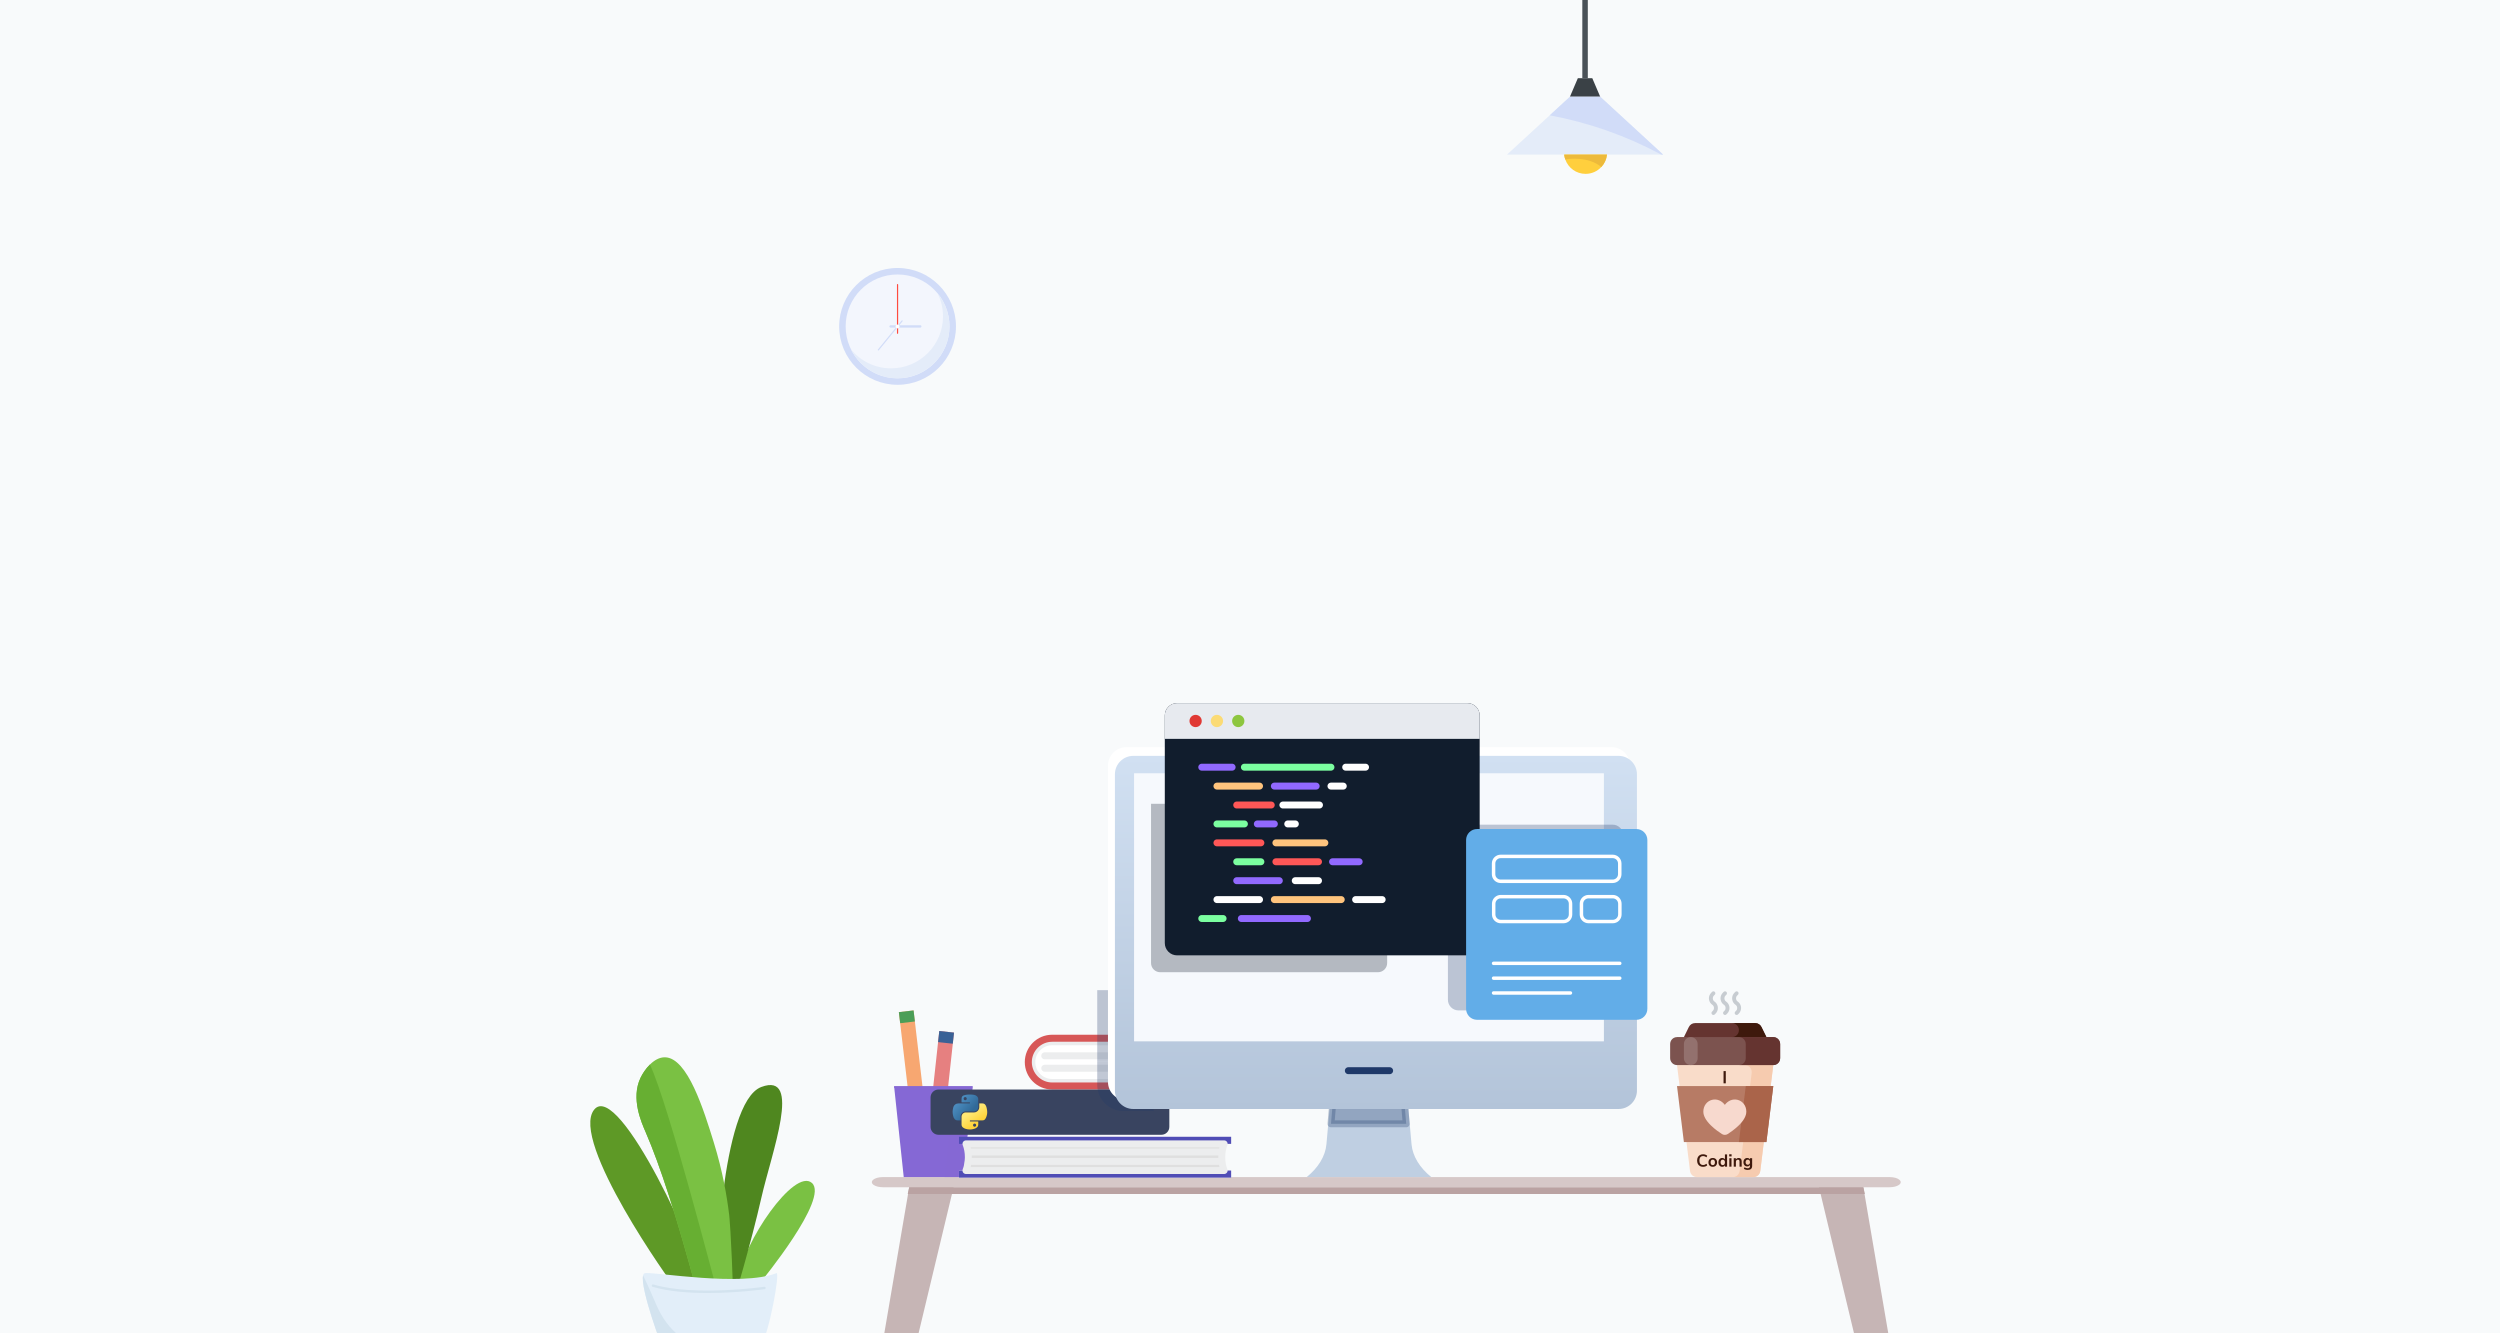 <svg width="1440" height="768" viewBox="0 0 1440 768" fill="none" xmlns="http://www.w3.org/2000/svg">
<g clip-path="url(#clip0_2923_51892)">
<rect width="1440" height="768" fill="#F8FAFB"/>
<path fill-rule="evenodd" clip-rule="evenodd" d="M504.029 843.793C499.932 843.793 496.703 842.195 497.022 840.325L523.698 683.852H549.26L511.604 840.926C511.212 842.558 508.202 843.793 504.616 843.793" fill="#C6B5B5"/>
<path fill-rule="evenodd" clip-rule="evenodd" d="M1092.97 843.793C1097.07 843.793 1100.3 842.195 1099.98 840.325L1073.3 683.852H1047.74L1085.4 840.926C1085.79 842.558 1088.8 843.793 1092.38 843.793" fill="#C6B5B5"/>
<path fill-rule="evenodd" clip-rule="evenodd" d="M1088.42 683.852H508.579C506.474 683.852 504.504 683.377 503.313 682.583C500.397 680.642 503.433 678 508.579 678H1088.42C1093.57 678 1096.6 680.642 1093.69 682.583C1092.5 683.377 1090.53 683.852 1088.42 683.852Z" fill="#D6C8C8"/>
<path fill-rule="evenodd" clip-rule="evenodd" d="M1074.15 687.752H522.846L523.697 683.852H1073.3L1074.15 687.752Z" fill="#BAA2A2"/>
<path d="M1009.99 678H977.378C975.38 678 973.695 676.486 973.448 674.469L965.96 613.494V597.368H1021.41V613.494L1013.92 674.469C1013.67 676.486 1011.99 678 1009.99 678Z" fill="#F9DCC9"/>
<path d="M1009.99 678C1011.99 678 1013.67 676.486 1013.92 674.469L1021.41 613.494V597.368H965.96V613.494H1005.04C1006.18 613.494 1007.26 613.991 1008.01 614.858C1008.76 615.725 1009.11 616.878 1008.97 618.026L1002.04 674.469C1001.79 676.486 1000.11 678 998.108 678H1009.99Z" fill="#F6CBAF"/>
<path d="M1017.45 597.368V601.4H969.92V597.368L972.786 591.533C973.457 590.168 974.828 589.305 976.329 589.305H1011.04C1012.54 589.305 1013.91 590.168 1014.58 591.533L1017.45 597.368Z" fill="#653430"/>
<path d="M1014.58 591.533C1013.91 590.168 1012.54 589.305 1011.04 589.305H997.644C999.832 589.303 1001.61 591.109 1001.61 593.336C1001.61 595.564 999.832 597.37 997.644 597.368V601.4H1017.45V597.368L1014.58 591.533Z" fill="#3E190C"/>
<path d="M965.96 597.368H1021.41C1023.59 597.368 1025.37 599.173 1025.37 601.4V609.463C1025.37 611.69 1023.59 613.494 1021.41 613.494H965.96C963.773 613.494 962 611.69 962 609.463V601.4C962 599.173 963.773 597.368 965.96 597.368Z" fill="#7C534F"/>
<path d="M1017.45 657.842H969.92L965.96 625.589H1021.41L1017.45 657.842Z" fill="#B77B65"/>
<path d="M1001.6 657.842H1017.45L1021.41 625.589H1005.56L1001.6 657.842Z" fill="#AA644A"/>
<path d="M1021.41 597.368H1001.6C1003.79 597.368 1005.56 599.173 1005.56 601.4V609.463C1005.56 611.69 1003.79 613.494 1001.6 613.494H1021.41C1023.59 613.494 1025.37 611.69 1025.37 609.463V601.4C1025.37 599.173 1023.59 597.368 1021.41 597.368Z" fill="#653430"/>
<path d="M973.881 597.368C976.069 597.368 977.842 599.173 977.842 601.4V609.463C977.842 611.69 976.069 613.494 973.881 613.494C971.693 613.494 969.92 611.69 969.92 609.463V601.4C969.92 599.173 971.693 597.368 973.881 597.368Z" fill="#93716E"/>
<g clip-path="url(#clip1_2923_51892)">
<path d="M993.604 584.63C992.988 584.63 992.489 584.122 992.489 583.495C992.489 583.195 992.607 582.906 992.816 582.693L993.317 582.183C994.169 581.316 994.168 579.91 993.316 579.044C993.214 578.94 993.103 578.847 992.983 578.766C990.957 577.39 990.411 574.603 991.763 572.541C991.924 572.295 992.109 572.066 992.314 571.857L992.816 571.346C993.243 570.896 993.949 570.883 994.392 571.318C994.835 571.754 994.847 572.472 994.419 572.923C994.41 572.932 994.401 572.942 994.392 572.951L993.89 573.462C993.039 574.329 993.04 575.734 993.891 576.6C993.993 576.704 994.105 576.797 994.225 576.878C996.25 578.254 996.797 581.042 995.445 583.104C995.284 583.349 995.099 583.578 994.894 583.787L994.392 584.298C994.183 584.511 993.899 584.63 993.604 584.63Z" fill="#C7CCD1"/>
<path d="M1000.29 584.63C999.676 584.63 999.178 584.122 999.178 583.495C999.178 583.195 999.295 582.906 999.504 582.693L1000.01 582.183C1000.86 581.316 1000.86 579.91 1000 579.044C999.903 578.94 999.791 578.847 999.671 578.766C997.646 577.39 997.099 574.603 998.451 572.541C998.612 572.295 998.797 572.066 999.002 571.857L999.504 571.346C999.932 570.896 1000.64 570.883 1001.08 571.319C1001.52 571.754 1001.54 572.472 1001.11 572.923C1001.1 572.933 1001.09 572.942 1001.08 572.951L1000.58 573.461C999.727 574.329 999.728 575.734 1000.58 576.6C1000.68 576.704 1000.79 576.797 1000.91 576.878C1002.94 578.254 1003.48 581.042 1002.13 583.104C1001.97 583.349 1001.79 583.578 1001.58 583.787L1001.08 584.298C1000.87 584.511 1000.59 584.63 1000.29 584.63Z" fill="#C7CCD1"/>
<path d="M986.916 584.63C986.3 584.63 985.801 584.122 985.801 583.495C985.801 583.195 985.919 582.906 986.128 582.693L986.629 582.183C987.481 581.316 987.48 579.91 986.628 579.044C986.526 578.94 986.415 578.847 986.295 578.766C984.269 577.39 983.723 574.603 985.075 572.541C985.236 572.295 985.421 572.066 985.626 571.857L986.128 571.346C986.555 570.896 987.261 570.883 987.704 571.318C988.147 571.754 988.159 572.472 987.731 572.923C987.722 572.932 987.713 572.942 987.704 572.951L987.202 573.462C986.351 574.329 986.352 575.734 987.203 576.6C987.305 576.704 987.417 576.797 987.537 576.878C989.562 578.254 990.109 581.042 988.757 583.104C988.596 583.349 988.411 583.578 988.206 583.787L987.704 584.298C987.495 584.511 987.212 584.63 986.916 584.63Z" fill="#C7CCD1"/>
</g>
<path d="M992.76 616.95H994.05V624H992.76V616.95Z" fill="#3E190C"/>
<path d="M980.96 672.09C980.267 672.09 979.66 671.943 979.14 671.65C978.627 671.35 978.23 670.927 977.95 670.38C977.677 669.833 977.54 669.197 977.54 668.47C977.54 667.743 977.677 667.11 977.95 666.57C978.23 666.023 978.627 665.603 979.14 665.31C979.66 665.01 980.267 664.86 980.96 664.86C981.433 664.86 981.88 664.933 982.3 665.08C982.72 665.227 983.073 665.433 983.36 665.7L982.93 666.64C982.61 666.387 982.293 666.203 981.98 666.09C981.667 665.97 981.333 665.91 980.98 665.91C980.3 665.91 979.773 666.13 979.4 666.57C979.033 667.01 978.85 667.643 978.85 668.47C978.85 669.303 979.033 669.94 979.4 670.38C979.773 670.82 980.3 671.04 980.98 671.04C981.333 671.04 981.667 670.983 981.98 670.87C982.293 670.75 982.61 670.563 982.93 670.31L983.36 671.25C983.073 671.517 982.72 671.723 982.3 671.87C981.88 672.017 981.433 672.09 980.96 672.09ZM986.56 672.08C986.06 672.08 985.62 671.977 985.24 671.77C984.866 671.563 984.576 671.267 984.37 670.88C984.163 670.493 984.06 670.043 984.06 669.53C984.06 669.017 984.163 668.57 984.37 668.19C984.576 667.803 984.866 667.507 985.24 667.3C985.62 667.093 986.06 666.99 986.56 666.99C987.06 666.99 987.496 667.093 987.87 667.3C988.25 667.507 988.54 667.803 988.74 668.19C988.946 668.57 989.05 669.017 989.05 669.53C989.05 670.043 988.946 670.493 988.74 670.88C988.54 671.267 988.25 671.563 987.87 671.77C987.496 671.977 987.06 672.08 986.56 672.08ZM986.55 671.11C986.956 671.11 987.266 670.977 987.48 670.71C987.693 670.443 987.8 670.05 987.8 669.53C987.8 669.017 987.693 668.627 987.48 668.36C987.266 668.087 986.96 667.95 986.56 667.95C986.16 667.95 985.85 668.087 985.63 668.36C985.416 668.627 985.31 669.017 985.31 669.53C985.31 670.05 985.416 670.443 985.63 670.71C985.843 670.977 986.15 671.11 986.55 671.11ZM994.802 664.95V672H993.562V671.21C993.415 671.483 993.202 671.697 992.922 671.85C992.648 672.003 992.335 672.08 991.982 672.08C991.562 672.08 991.185 671.973 990.852 671.76C990.525 671.547 990.268 671.247 990.082 670.86C989.902 670.467 989.812 670.017 989.812 669.51C989.812 669.003 989.902 668.56 990.082 668.18C990.268 667.8 990.525 667.507 990.852 667.3C991.178 667.093 991.555 666.99 991.982 666.99C992.335 666.99 992.648 667.063 992.922 667.21C993.195 667.357 993.405 667.563 993.552 667.83V664.95H994.802ZM992.312 671.11C992.712 671.11 993.018 670.973 993.232 670.7C993.452 670.427 993.562 670.037 993.562 669.53C993.562 669.023 993.452 668.637 993.232 668.37C993.018 668.097 992.715 667.96 992.322 667.96C991.922 667.96 991.612 668.093 991.392 668.36C991.172 668.627 991.062 669.01 991.062 669.51C991.062 670.017 991.172 670.41 991.392 670.69C991.612 670.97 991.918 671.11 992.312 671.11ZM996.088 667.11H997.338V672H996.088V667.11ZM997.398 664.84V666.07H996.018V664.84H997.398ZM1001.47 666.99C1002.05 666.99 1002.49 667.157 1002.78 667.49C1003.06 667.823 1003.21 668.327 1003.21 669V672H1001.96V669.07C1001.96 668.69 1001.88 668.413 1001.74 668.24C1001.6 668.067 1001.37 667.98 1001.07 667.98C1000.71 667.98 1000.42 668.093 1000.2 668.32C999.983 668.547 999.877 668.85 999.877 669.23V672H998.627V667.11H999.847V667.84C1000.01 667.567 1000.24 667.357 1000.52 667.21C1000.8 667.063 1001.11 666.99 1001.47 666.99ZM1009.24 667.11V671.55C1009.24 672.317 1009.02 672.897 1008.6 673.29C1008.18 673.683 1007.55 673.88 1006.73 673.88C1006.3 673.88 1005.89 673.823 1005.5 673.71C1005.1 673.603 1004.76 673.45 1004.47 673.25L1004.82 672.37C1005.42 672.737 1006.05 672.92 1006.7 672.92C1007.56 672.92 1008 672.493 1008 671.64V671C1007.85 671.273 1007.64 671.487 1007.36 671.64C1007.08 671.787 1006.76 671.86 1006.4 671.86C1005.97 671.86 1005.59 671.76 1005.26 671.56C1004.93 671.353 1004.67 671.067 1004.49 670.7C1004.3 670.333 1004.21 669.91 1004.21 669.43C1004.21 668.95 1004.3 668.527 1004.48 668.16C1004.66 667.787 1004.92 667.5 1005.26 667.3C1005.59 667.093 1005.97 666.99 1006.4 666.99C1006.76 666.99 1007.08 667.067 1007.36 667.22C1007.64 667.367 1007.85 667.577 1008 667.85V667.11H1009.24ZM1006.73 670.89C1007.13 670.89 1007.44 670.76 1007.66 670.5C1007.88 670.24 1008 669.883 1008 669.43C1008 668.97 1007.88 668.61 1007.66 668.35C1007.44 668.09 1007.13 667.96 1006.73 667.96C1006.33 667.96 1006.02 668.09 1005.8 668.35C1005.57 668.61 1005.46 668.97 1005.46 669.43C1005.46 669.877 1005.57 670.233 1005.8 670.5C1006.02 670.76 1006.33 670.89 1006.73 670.89Z" fill="#3E190C"/>
<path d="M1004.45 635.878C1003.56 634.713 1002.31 633.881 1000.89 633.514C999.476 633.146 997.978 633.266 996.637 633.853C995.438 634.371 994.368 635.243 993.5 636.402C992.632 635.241 991.562 634.368 990.363 633.853C989.022 633.266 987.524 633.146 986.107 633.514C984.691 633.881 983.439 634.713 982.553 635.878C981.618 637.102 981.124 638.633 981.124 640.303C981.124 642.707 982.558 645.344 985.385 648.144C987.688 650.425 990.41 652.293 991.827 653.204C992.327 653.523 992.907 653.693 993.5 653.693C994.093 653.693 994.673 653.523 995.173 653.204C996.589 652.293 999.312 650.425 1001.62 648.144C1004.44 645.345 1005.88 642.707 1005.88 640.303C1005.88 638.633 1005.38 637.102 1004.45 635.878Z" fill="#F7D9CE"/>
<path d="M438.326 738.263C438.326 738.263 477.772 690.3 467.666 681.383C457.559 672.465 427.835 715.863 425.457 736.671C423.079 757.478 438.326 738.263 438.326 738.263Z" fill="#7AC143"/>
<path d="M389.192 742.021C386.814 739.643 327.959 657.008 342.227 639.173C356.495 621.339 404.886 728.269 402.984 736.929C401.082 745.588 389.192 742.021 389.192 742.021Z" fill="#5E9926"/>
<path d="M412.378 740.238C412.378 740.238 414.756 635.012 438.535 626.095C462.315 617.178 444.405 664.017 438.535 689.96C432.666 715.903 422.484 749.966 422.484 749.966L412.378 740.238Z" fill="#4F871F"/>
<path d="M371.951 652.251C380.226 671.392 389.691 700.407 401.49 744.369C401.987 746.206 402.483 748.071 402.985 749.964H422.482C421.161 709.371 420.013 699.816 420.013 699.816C418.748 689.273 416.278 674.663 411.19 658.197C405.398 639.463 396.055 609.226 383.047 609.001C379.809 608.945 376.819 610.758 374.364 613.172C371.974 615.514 370.091 618.434 368.98 620.744C363.226 632.711 369.472 646.52 371.951 652.251Z" fill="#7AC143"/>
<path d="M371.951 652.251C380.226 671.393 389.691 700.407 401.49 744.369C403.205 746.173 405.033 748.085 406.841 749.964C413.298 756.679 419.512 763.037 419.512 763.037L415.215 749.964L412.553 741.867C412.394 741.876 385.071 635.804 374.364 613.172C371.974 615.515 370.091 618.434 368.98 620.744C363.226 632.712 369.472 646.521 371.951 652.251Z" fill="#67AF32"/>
<path d="M382.611 778.285C383.759 779.475 430.809 785.421 436.751 778.285C437.083 777.887 437.421 777.39 437.758 776.804C443.428 766.945 449.351 732.514 447.266 733.329C426.859 741.286 377.302 732.509 371.52 733.329C370.976 733.404 370.62 733.854 370.433 734.608C368.563 741.853 381.571 777.207 382.611 778.285Z" fill="#E2EEF9"/>
<path d="M407.631 744.776C424.951 744.776 440.173 742.609 440.42 742.573C440.804 742.517 441.07 742.161 441.014 741.776C440.959 741.392 440.602 741.126 440.218 741.182C439.821 741.24 400.257 746.869 376.311 739.861C375.938 739.752 375.548 739.965 375.439 740.338C375.33 740.71 375.544 741.101 375.916 741.21C385.224 743.934 396.835 744.776 407.631 744.776Z" fill="#D3E3EF"/>
<path d="M382.611 778.285C383.759 779.475 430.809 785.421 436.751 778.285C437.083 777.886 437.421 777.39 437.758 776.804C423.949 780.018 391.669 783.678 377.897 751.234C375.011 744.43 372.541 738.971 370.433 734.608C368.563 741.853 381.571 777.207 382.611 778.285Z" fill="#D3E3EF"/>
<path d="M517.75 582.993L526.221 582L533.573 644.713L525.101 645.706L517.75 582.993Z" fill="#F7A771"/>
<path d="M517.745 582.993L526.216 582L526.964 588.379L518.492 589.372L517.745 582.993Z" fill="#4B9E57"/>
<path d="M541.026 593.868L549.506 594.79L542.68 657.563L534.2 656.641L541.026 593.868Z" fill="#E68080"/>
<path d="M541.026 593.868L549.506 594.79L548.811 601.176L540.332 600.253L541.026 593.868Z" fill="#396196"/>
<path d="M554.672 678H520.549L515 625.693H560.222L554.672 678Z" fill="#8568D5"/>
<path d="M515 625.693L515.102 626.654H549.555L544.108 678H554.672L560.222 625.693H515Z" fill="#8568D4"/>
<path d="M606.059 623.508C599.593 623.508 594.333 618.247 594.333 611.782C594.333 605.316 599.594 600.057 606.059 600.057H672.34V623.508H606.059Z" fill="#CECECE"/>
<path d="M676.179 627.565H606.059C597.342 627.565 590.277 620.499 590.277 611.783C590.277 603.066 597.343 596.001 606.059 596.001H676.179V627.565Z" fill="white"/>
<path opacity="0.24" d="M601.771 608.145H672.34M601.771 615.306H672.34M606.059 623.508C599.593 623.508 594.333 618.247 594.333 611.782C594.333 605.316 599.594 600.057 606.059 600.057H672.34V623.508H606.059Z" stroke="#B1B4BA" stroke-width="4" stroke-miterlimit="10" stroke-linecap="round" stroke-linejoin="round"/>
<path d="M606.059 623.508C599.593 623.508 594.334 618.247 594.334 611.782C594.334 605.316 599.594 600.057 606.059 600.057H673.475L676.179 596H606.059C597.342 596 590.277 603.066 590.277 611.782C590.277 620.498 597.343 627.564 606.059 627.564H676.179L673.475 623.507L606.059 623.508Z" fill="#D75757"/>
<path d="M668.967 653.633H540.571C539.359 653.633 538.196 653.152 537.339 652.294C536.482 651.437 536 650.274 536 649.062V632.136C536 630.923 536.482 629.761 537.339 628.903C538.196 628.046 539.359 627.564 540.571 627.564H668.967C670.179 627.564 671.342 628.046 672.199 628.903C673.056 629.761 673.538 630.923 673.538 632.136V649.061C673.538 649.662 673.42 650.256 673.19 650.811C672.96 651.366 672.624 651.87 672.199 652.294C671.775 652.719 671.271 653.055 670.716 653.285C670.161 653.515 669.567 653.633 668.967 653.633Z" fill="#394460"/>
<path d="M705.108 658.867H556.399C557.266 661.065 557.772 663.705 557.772 666.546C557.772 669.388 557.266 672.028 556.399 674.226H705.108C704.241 672.028 703.735 669.388 703.735 666.546C703.736 663.705 704.241 661.065 705.108 658.867Z" fill="#DFDFDF"/>
<path d="M552.371 654.78H709.141V658.867H552.371V654.78Z" fill="#504DB6"/>
<path d="M552.371 674.226H709.141V678.312H552.371V674.226Z" fill="#F6F9FD"/>
<path d="M552.371 674.226H709.141V678.312H552.371V674.226Z" fill="#504DB6"/>
<path d="M558.057 663.557H703.736M558.057 668.976H703.736M705.108 658.867H556.399C557.266 661.065 557.772 663.705 557.772 666.546C557.772 669.388 557.266 672.028 556.399 674.226H705.108C704.241 672.028 703.735 669.388 703.735 666.546C703.736 663.705 704.241 661.065 705.108 658.867Z" stroke="#ECEDEE" stroke-width="4" stroke-miterlimit="10" stroke-linecap="round" stroke-linejoin="round"/>
<g clip-path="url(#clip2_2923_51892)">
<path d="M558.559 630.437C557.737 630.441 556.952 630.511 556.261 630.633C554.226 630.992 553.856 631.745 553.856 633.133V634.966H558.665V635.576H553.856H552.052C550.654 635.576 549.43 636.417 549.047 638.015C548.606 639.846 548.586 640.99 549.047 642.902C549.389 644.326 550.205 645.34 551.603 645.34H553.257V643.143C553.257 641.556 554.63 640.156 556.261 640.156H561.064C562.401 640.156 563.469 639.055 563.469 637.712V633.133C563.469 631.829 562.369 630.85 561.064 630.633C560.238 630.495 559.381 630.433 558.559 630.437ZM555.958 631.911C556.455 631.911 556.861 632.323 556.861 632.83C556.861 633.335 556.455 633.744 555.958 633.744C555.46 633.744 555.056 633.335 555.056 632.83C555.056 632.323 555.46 631.911 555.958 631.911Z" fill="url(#paint0_linear_2923_51892)"/>
<path d="M564.069 635.576V637.712C564.069 639.367 562.665 640.761 561.064 640.761H556.261C554.945 640.761 553.856 641.887 553.856 643.205V647.784C553.856 649.087 554.99 649.854 556.261 650.228C557.783 650.675 559.243 650.756 561.064 650.228C562.275 649.877 563.469 649.172 563.469 647.784V645.951H558.665V645.34H563.469H565.874C567.271 645.34 567.792 644.365 568.278 642.902C568.78 641.395 568.759 639.947 568.278 638.014C567.933 636.623 567.273 635.576 565.874 635.576H564.069V635.576ZM561.367 647.173C561.866 647.173 562.27 647.581 562.27 648.087C562.27 648.593 561.866 649.006 561.367 649.006C560.87 649.006 560.465 648.593 560.465 648.087C560.465 647.581 560.87 647.173 561.367 647.173Z" fill="url(#paint1_linear_2923_51892)"/>
</g>
<g opacity="0.28" filter="url(#filter0_f_2923_51892)">
<path d="M632 570.334H648.265V611.621H632V570.334Z" fill="#1F3969"/>
</g>
<g opacity="0.28" filter="url(#filter1_f_2923_51892)">
<path d="M658.55 611.621H632V624.883C632 633.217 638.756 639.972 647.088 639.972H664.518C664.52 639.894 664.529 639.819 664.529 639.74V617.6C664.529 616.015 663.899 614.494 662.778 613.372C661.657 612.251 660.136 611.621 658.55 611.621Z" fill="#1F3969"/>
</g>
<path d="M813.047 659.12L810.381 629.359H766.687L764.022 659.12C763.402 666.033 759.242 672.656 752.722 677.936L752.714 678H824.355L824.347 677.936C817.826 672.656 813.666 666.033 813.047 659.12Z" fill="#BFCFE2"/>
<path opacity="0.28" d="M768.122 629.632L766.644 647.319H809.978L808.5 629.632H768.122Z" fill="#1F3969" stroke="#1F3969" stroke-width="4" stroke-miterlimit="10" stroke-linecap="round" stroke-linejoin="round"/>
<path d="M928.266 633.782H648.803C642.942 633.782 638.191 629.03 638.191 623.169V440.988C638.191 435.127 642.942 430.375 648.803 430.375H928.266C934.127 430.375 938.879 435.127 938.879 440.988V623.169C938.879 629.031 934.127 633.782 928.266 633.782Z" fill="white"/>
<g filter="url(#filter2_i_2923_51892)">
<path d="M928.266 633.782H648.803C642.942 633.782 638.191 629.03 638.191 623.169V440.988C638.191 435.127 642.942 430.375 648.803 430.375H928.266C934.127 430.375 938.879 435.127 938.879 440.988V623.169C938.879 629.031 934.127 633.782 928.266 633.782Z" fill="url(#paint2_linear_2923_51892)"/>
</g>
<path d="M923.844 445.409V599.813H653.225V445.409H923.844Z" fill="#F6F9FD"/>
<g opacity="0.28" filter="url(#filter3_f_2923_51892)">
<path d="M663 463V554.706C663 556.11 663.559 557.457 664.554 558.45C665.549 559.442 666.898 560 668.305 560H793.695C795.102 560 796.451 559.442 797.446 558.45C798.441 557.457 799 556.11 799 554.706V463H663Z" fill="#071323"/>
</g>
<path d="M776.643 616.715H800.426" stroke="#1F3969" stroke-width="4" stroke-miterlimit="10" stroke-linecap="round" stroke-linejoin="round"/>
<g opacity="0.28" filter="url(#filter4_f_2923_51892)">
<path d="M928.88 582H840.12C838.497 582 836.94 581.351 835.793 580.196C834.645 579.04 834 577.473 834 575.839V481.161C834 479.527 834.645 477.96 835.793 476.804C836.94 475.649 838.497 475 840.12 475H928.88C930.503 475 932.06 475.649 933.207 476.804C934.355 477.96 935 479.527 935 481.161V575.839C935 577.473 934.355 579.04 933.207 580.196C932.06 581.351 930.503 582 928.88 582Z" fill="#1F3969"/>
</g>
<path d="M845.212 550.29H678C676.123 550.29 674.324 549.544 672.997 548.218C671.67 546.891 670.925 545.091 670.925 543.215V412.075C670.925 410.199 671.67 408.399 672.997 407.072C674.324 405.745 676.123 405 678 405H845.211C847.087 405 848.887 405.745 850.214 407.072C851.54 408.399 852.286 410.199 852.286 412.075V543.216C852.286 544.145 852.103 545.065 851.747 545.923C851.392 546.781 850.871 547.561 850.214 548.218C849.557 548.875 848.777 549.396 847.919 549.752C847.061 550.107 846.141 550.29 845.212 550.29Z" fill="#111D2D"/>
<path d="M852.287 425.574H670.925V412.075C670.925 410.199 671.67 408.399 672.997 407.072C674.324 405.745 676.123 405 678 405H845.211C847.087 405 848.887 405.745 850.213 407.072C851.54 408.399 852.286 410.199 852.286 412.075L852.287 425.574Z" fill="#E7EAEF"/>
<path d="M688.676 418.825C690.63 418.825 692.213 417.241 692.213 415.288C692.213 413.334 690.63 411.75 688.676 411.75C686.722 411.75 685.138 413.334 685.138 415.288C685.138 417.241 686.722 418.825 688.676 418.825Z" fill="#E03934"/>
<path d="M700.956 418.825C702.91 418.825 704.494 417.241 704.494 415.288C704.494 413.334 702.91 411.75 700.956 411.75C699.003 411.75 697.419 413.334 697.419 415.288C697.419 417.241 699.003 418.825 700.956 418.825Z" fill="#FBDB75"/>
<path d="M713.237 418.825C715.191 418.825 716.774 417.241 716.774 415.288C716.774 413.334 715.191 411.75 713.237 411.75C711.283 411.75 709.699 413.334 709.699 415.288C709.699 417.241 711.283 418.825 713.237 418.825Z" fill="#8DC63F"/>
<path d="M692.214 441.9H709.7M715.006 529.064H753.085" stroke="#9169FF" stroke-width="4" stroke-miterlimit="10" stroke-linecap="round" stroke-linejoin="round"/>
<path d="M775.116 441.9H786.549" stroke="white" stroke-width="4" stroke-miterlimit="10" stroke-linecap="round" stroke-linejoin="round"/>
<path d="M716.774 441.9H766.632" stroke="#7BFFA0" stroke-width="4" stroke-miterlimit="10" stroke-linecap="round" stroke-linejoin="round"/>
<path d="M692.214 529.063H704.493" stroke="#7BFFA0" stroke-width="4" stroke-miterlimit="10" stroke-linecap="round" stroke-linejoin="round"/>
<path d="M766.633 452.796H773.721" stroke="white" stroke-width="4" stroke-miterlimit="10" stroke-linecap="round" stroke-linejoin="round"/>
<path d="M734.026 452.796H758.105" stroke="#9169FF" stroke-width="4" stroke-miterlimit="10" stroke-linecap="round" stroke-linejoin="round"/>
<path d="M700.957 452.796H725.493" stroke="#FFC47D" stroke-width="4" stroke-miterlimit="10" stroke-linecap="round" stroke-linejoin="round"/>
<path d="M738.935 463.691H760.017" stroke="white" stroke-width="4" stroke-miterlimit="10" stroke-linecap="round" stroke-linejoin="round"/>
<path d="M712.35 463.691H732.233" stroke="#FF5757" stroke-width="4" stroke-miterlimit="10" stroke-linecap="round" stroke-linejoin="round"/>
<path d="M741.747 474.587H746.114" stroke="white" stroke-width="4" stroke-miterlimit="10" stroke-linecap="round" stroke-linejoin="round"/>
<path d="M724.218 474.587H734.026" stroke="#9169FF" stroke-width="4" stroke-miterlimit="10" stroke-linecap="round" stroke-linejoin="round"/>
<path d="M700.957 474.587H716.775" stroke="#7BFFA0" stroke-width="4" stroke-miterlimit="10" stroke-linecap="round" stroke-linejoin="round"/>
<path d="M734.918 485.482H763.125" stroke="#FFC47D" stroke-width="4" stroke-miterlimit="10" stroke-linecap="round" stroke-linejoin="round"/>
<path d="M700.957 485.482H726.274" stroke="#FF5757" stroke-width="4" stroke-miterlimit="10" stroke-linecap="round" stroke-linejoin="round"/>
<path d="M767.547 496.378H782.884" stroke="#9169FF" stroke-width="4" stroke-miterlimit="10" stroke-linecap="round" stroke-linejoin="round"/>
<path d="M734.918 496.378H759.459" stroke="#FF5757" stroke-width="4" stroke-miterlimit="10" stroke-linecap="round" stroke-linejoin="round"/>
<path d="M712.35 496.378H726.274" stroke="#7BFFA0" stroke-width="4" stroke-miterlimit="10" stroke-linecap="round" stroke-linejoin="round"/>
<path d="M746.066 507.273H759.459" stroke="white" stroke-width="4" stroke-miterlimit="10" stroke-linecap="round" stroke-linejoin="round"/>
<path d="M712.35 507.273H736.886" stroke="#9169FF" stroke-width="4" stroke-miterlimit="10" stroke-linecap="round" stroke-linejoin="round"/>
<path d="M780.833 518.168H796.125" stroke="white" stroke-width="4" stroke-miterlimit="10" stroke-linecap="round" stroke-linejoin="round"/>
<path d="M734.026 518.168H772.558" stroke="#FFC47D" stroke-width="4" stroke-miterlimit="10" stroke-linecap="round" stroke-linejoin="round"/>
<path d="M700.957 518.168H725.493" stroke="white" stroke-width="4" stroke-miterlimit="10" stroke-linecap="round" stroke-linejoin="round"/>
<path d="M942.549 587.406H850.796C849.118 587.406 847.508 586.739 846.322 585.553C845.135 584.366 844.469 582.757 844.469 581.079V483.846C844.469 482.167 845.135 480.558 846.322 479.372C847.508 478.185 849.118 477.519 850.796 477.519H942.549C944.227 477.519 945.837 478.185 947.023 479.372C948.21 480.558 948.876 482.167 948.876 483.846V581.079C948.876 582.757 948.21 584.366 947.023 585.553C945.837 586.739 944.227 587.406 942.549 587.406Z" fill="#62ADE8"/>
<path d="M928.896 507.63H864.386C863.302 507.63 862.263 507.199 861.496 506.433C860.73 505.666 860.3 504.627 860.3 503.543V497.375C860.3 496.291 860.73 495.251 861.496 494.485C862.263 493.719 863.302 493.288 864.386 493.288H928.896C929.98 493.288 931.02 493.719 931.786 494.485C932.552 495.251 932.983 496.291 932.983 497.375V503.543C932.983 504.627 932.552 505.666 931.786 506.433C931.02 507.199 929.98 507.63 928.896 507.63ZM900.547 530.808H864.449C863.913 530.808 863.381 530.702 862.885 530.497C862.39 530.291 861.939 529.99 861.56 529.611C861.18 529.231 860.879 528.781 860.674 528.285C860.469 527.789 860.363 527.258 860.363 526.721V520.553C860.363 520.016 860.469 519.484 860.674 518.989C860.879 518.493 861.18 518.042 861.56 517.663C861.939 517.284 862.39 516.983 862.885 516.777C863.381 516.572 863.913 516.466 864.449 516.466H900.547C901.631 516.466 902.67 516.897 903.436 517.663C904.203 518.429 904.633 519.469 904.633 520.553V526.721C904.633 527.805 904.203 528.844 903.436 529.611C902.67 530.377 901.631 530.808 900.547 530.808ZM928.96 530.808H914.997C913.913 530.808 912.874 530.377 912.107 529.611C911.341 528.844 910.91 527.805 910.91 526.721V520.553C910.91 519.469 911.341 518.429 912.107 517.663C912.874 516.897 913.913 516.466 914.997 516.466H928.96C930.043 516.466 931.083 516.897 931.849 517.663C932.616 518.429 933.046 519.469 933.046 520.553V526.721C933.046 527.805 932.616 528.844 931.849 529.611C931.083 530.377 930.043 530.808 928.96 530.808Z" stroke="white" stroke-width="2" stroke-miterlimit="10" stroke-linecap="round" stroke-linejoin="round"/>
<path d="M860.3 554.89H932.983M860.3 563.424H932.983M860.3 571.957H904.57" stroke="white" stroke-width="2" stroke-miterlimit="10" stroke-linecap="round" stroke-linejoin="round"/>
<path d="M517 221.642C535.58 221.642 550.642 206.58 550.642 188C550.642 169.42 535.58 154.357 517 154.357C498.42 154.357 483.357 169.42 483.357 188C483.357 206.58 498.42 221.642 517 221.642Z" fill="#D1DCF8"/>
<path d="M517 217.902C533.515 217.902 546.902 204.514 546.902 188C546.902 171.485 533.515 158.098 517 158.098C500.486 158.098 487.098 171.485 487.098 188C487.098 204.514 500.486 217.902 517 217.902Z" fill="#F3F6FD"/>
<path d="M530.08 188.71H512.99C512.609 188.71 512.302 188.402 512.302 188.022C512.302 187.642 512.609 187.334 512.99 187.334H530.08C530.46 187.334 530.767 187.642 530.767 188.022C530.767 188.402 530.46 188.71 530.08 188.71Z" fill="#D1DCF8"/>
<path d="M516.993 192.294C516.804 192.294 516.649 192.141 516.649 191.951V163.931C516.649 163.741 516.804 163.587 516.993 163.587C517.183 163.587 517.337 163.741 517.337 163.931V191.951C517.337 192.141 517.183 192.294 516.993 192.294Z" fill="#FE4C40"/>
<path d="M505.915 201.915C505.839 201.915 505.761 201.889 505.697 201.837C505.55 201.717 505.528 201.5 505.649 201.353L519.333 184.623C519.453 184.475 519.672 184.453 519.817 184.574C519.965 184.694 519.986 184.911 519.865 185.058L506.181 201.788C506.114 201.872 506.014 201.915 505.915 201.915Z" fill="#D1DCF8"/>
<path d="M516.994 189.184C517.621 189.184 518.129 188.676 518.129 188.049C518.129 187.421 517.621 186.913 516.994 186.913C516.367 186.913 515.858 187.421 515.858 188.049C515.858 188.676 516.367 189.184 516.994 189.184Z" fill="white"/>
<path d="M546.896 187.999C546.896 204.521 533.511 217.907 517.002 217.907C505.268 217.907 495.115 211.152 490.218 201.33C495.707 207.947 503.988 212.17 513.26 212.17C529.769 212.17 543.168 198.771 543.168 182.263C543.168 177.503 542.054 172.99 540.059 168.987C544.337 174.16 546.896 180.777 546.896 187.999Z" fill="#E4ECF9"/>
<path d="M914.577 -0.146H911.417V45.029H914.577V-0.146Z" fill="#4A5258"/>
<path d="M921.74 55.768H904.254L908.842 45.03H917.153L921.74 55.768Z" fill="#3A4146"/>
<path d="M957.965 89.044H868.035L892.637 66.422L904.221 55.765H921.779L957.965 89.044Z" fill="#E4ECF9"/>
<path d="M925.614 89.045C925.331 91.79 924.161 94.272 922.364 96.189C920.104 98.631 916.875 100.145 913.282 100.145C907.914 100.145 903.353 96.734 901.637 91.931C901.294 91.023 901.073 90.054 900.972 89.045H925.614Z" fill="#FFCF3D"/>
<path d="M925.614 89.045C925.331 91.79 924.161 94.272 922.364 96.189C921.375 95.362 920.305 94.676 919.176 94.09C915.341 92.113 910.941 91.386 906.602 91.406C904.947 91.406 903.252 91.527 901.637 91.931C901.294 91.023 901.073 90.054 900.972 89.045H925.614Z" fill="#EDBA3B"/>
<path d="M957.965 89.045H956.875C936.794 78.228 915.038 70.599 892.636 66.422L904.221 55.766H921.779L957.965 89.045Z" fill="#D1DCF8"/>
</g>
<defs>
<filter id="filter0_f_2923_51892" x="608" y="546.334" width="64.265" height="89.287" filterUnits="userSpaceOnUse" color-interpolation-filters="sRGB">
<feFlood flood-opacity="0" result="BackgroundImageFix"/>
<feBlend mode="normal" in="SourceGraphic" in2="BackgroundImageFix" result="shape"/>
<feGaussianBlur stdDeviation="12" result="effect1_foregroundBlur_2923_51892"/>
</filter>
<filter id="filter1_f_2923_51892" x="608" y="587.621" width="80.529" height="76.351" filterUnits="userSpaceOnUse" color-interpolation-filters="sRGB">
<feFlood flood-opacity="0" result="BackgroundImageFix"/>
<feBlend mode="normal" in="SourceGraphic" in2="BackgroundImageFix" result="shape"/>
<feGaussianBlur stdDeviation="12" result="effect1_foregroundBlur_2923_51892"/>
</filter>
<filter id="filter2_i_2923_51892" x="638.191" y="430.375" width="304.688" height="208.406" filterUnits="userSpaceOnUse" color-interpolation-filters="sRGB">
<feFlood flood-opacity="0" result="BackgroundImageFix"/>
<feBlend mode="normal" in="SourceGraphic" in2="BackgroundImageFix" result="shape"/>
<feColorMatrix in="SourceAlpha" type="matrix" values="0 0 0 0 0 0 0 0 0 0 0 0 0 0 0 0 0 0 127 0" result="hardAlpha"/>
<feOffset dx="4" dy="5"/>
<feGaussianBlur stdDeviation="10"/>
<feComposite in2="hardAlpha" operator="arithmetic" k2="-1" k3="1"/>
<feColorMatrix type="matrix" values="0 0 0 0 0.718 0 0 0 0 0.784 0 0 0 0 0.863 0 0 0 1 0"/>
<feBlend mode="normal" in2="shape" result="effect1_innerShadow_2923_51892"/>
</filter>
<filter id="filter3_f_2923_51892" x="639" y="439" width="184" height="145" filterUnits="userSpaceOnUse" color-interpolation-filters="sRGB">
<feFlood flood-opacity="0" result="BackgroundImageFix"/>
<feBlend mode="normal" in="SourceGraphic" in2="BackgroundImageFix" result="shape"/>
<feGaussianBlur stdDeviation="12" result="effect1_foregroundBlur_2923_51892"/>
</filter>
<filter id="filter4_f_2923_51892" x="810" y="451" width="149" height="155" filterUnits="userSpaceOnUse" color-interpolation-filters="sRGB">
<feFlood flood-opacity="0" result="BackgroundImageFix"/>
<feBlend mode="normal" in="SourceGraphic" in2="BackgroundImageFix" result="shape"/>
<feGaussianBlur stdDeviation="12" result="effect1_foregroundBlur_2923_51892"/>
</filter>
<linearGradient id="paint0_linear_2923_51892" x1="548.237" y1="631.01" x2="559.329" y2="640.469" gradientUnits="userSpaceOnUse">
<stop stop-color="#5A9FD4"/>
<stop offset="1" stop-color="#306998"/>
</linearGradient>
<linearGradient id="paint1_linear_2923_51892" x1="563.502" y1="646.348" x2="559.525" y2="640.77" gradientUnits="userSpaceOnUse">
<stop stop-color="#FFD43B"/>
<stop offset="1" stop-color="#FFE873"/>
</linearGradient>
<linearGradient id="paint2_linear_2923_51892" x1="788.535" y1="430.375" x2="788.535" y2="633.782" gradientUnits="userSpaceOnUse">
<stop stop-color="#D1E0F2"/>
<stop offset="1" stop-color="#B3C4D9"/>
</linearGradient>
<clipPath id="clip0_2923_51892">
<rect width="1440" height="768" fill="white"/>
</clipPath>
<clipPath id="clip1_2923_51892">
<rect width="19" height="15" fill="white" transform="translate(984 571)"/>
</clipPath>
<clipPath id="clip2_2923_51892">
<rect width="20.158" height="20.158" fill="white" transform="translate(548.599 630.437)"/>
</clipPath>
</defs>
</svg>
